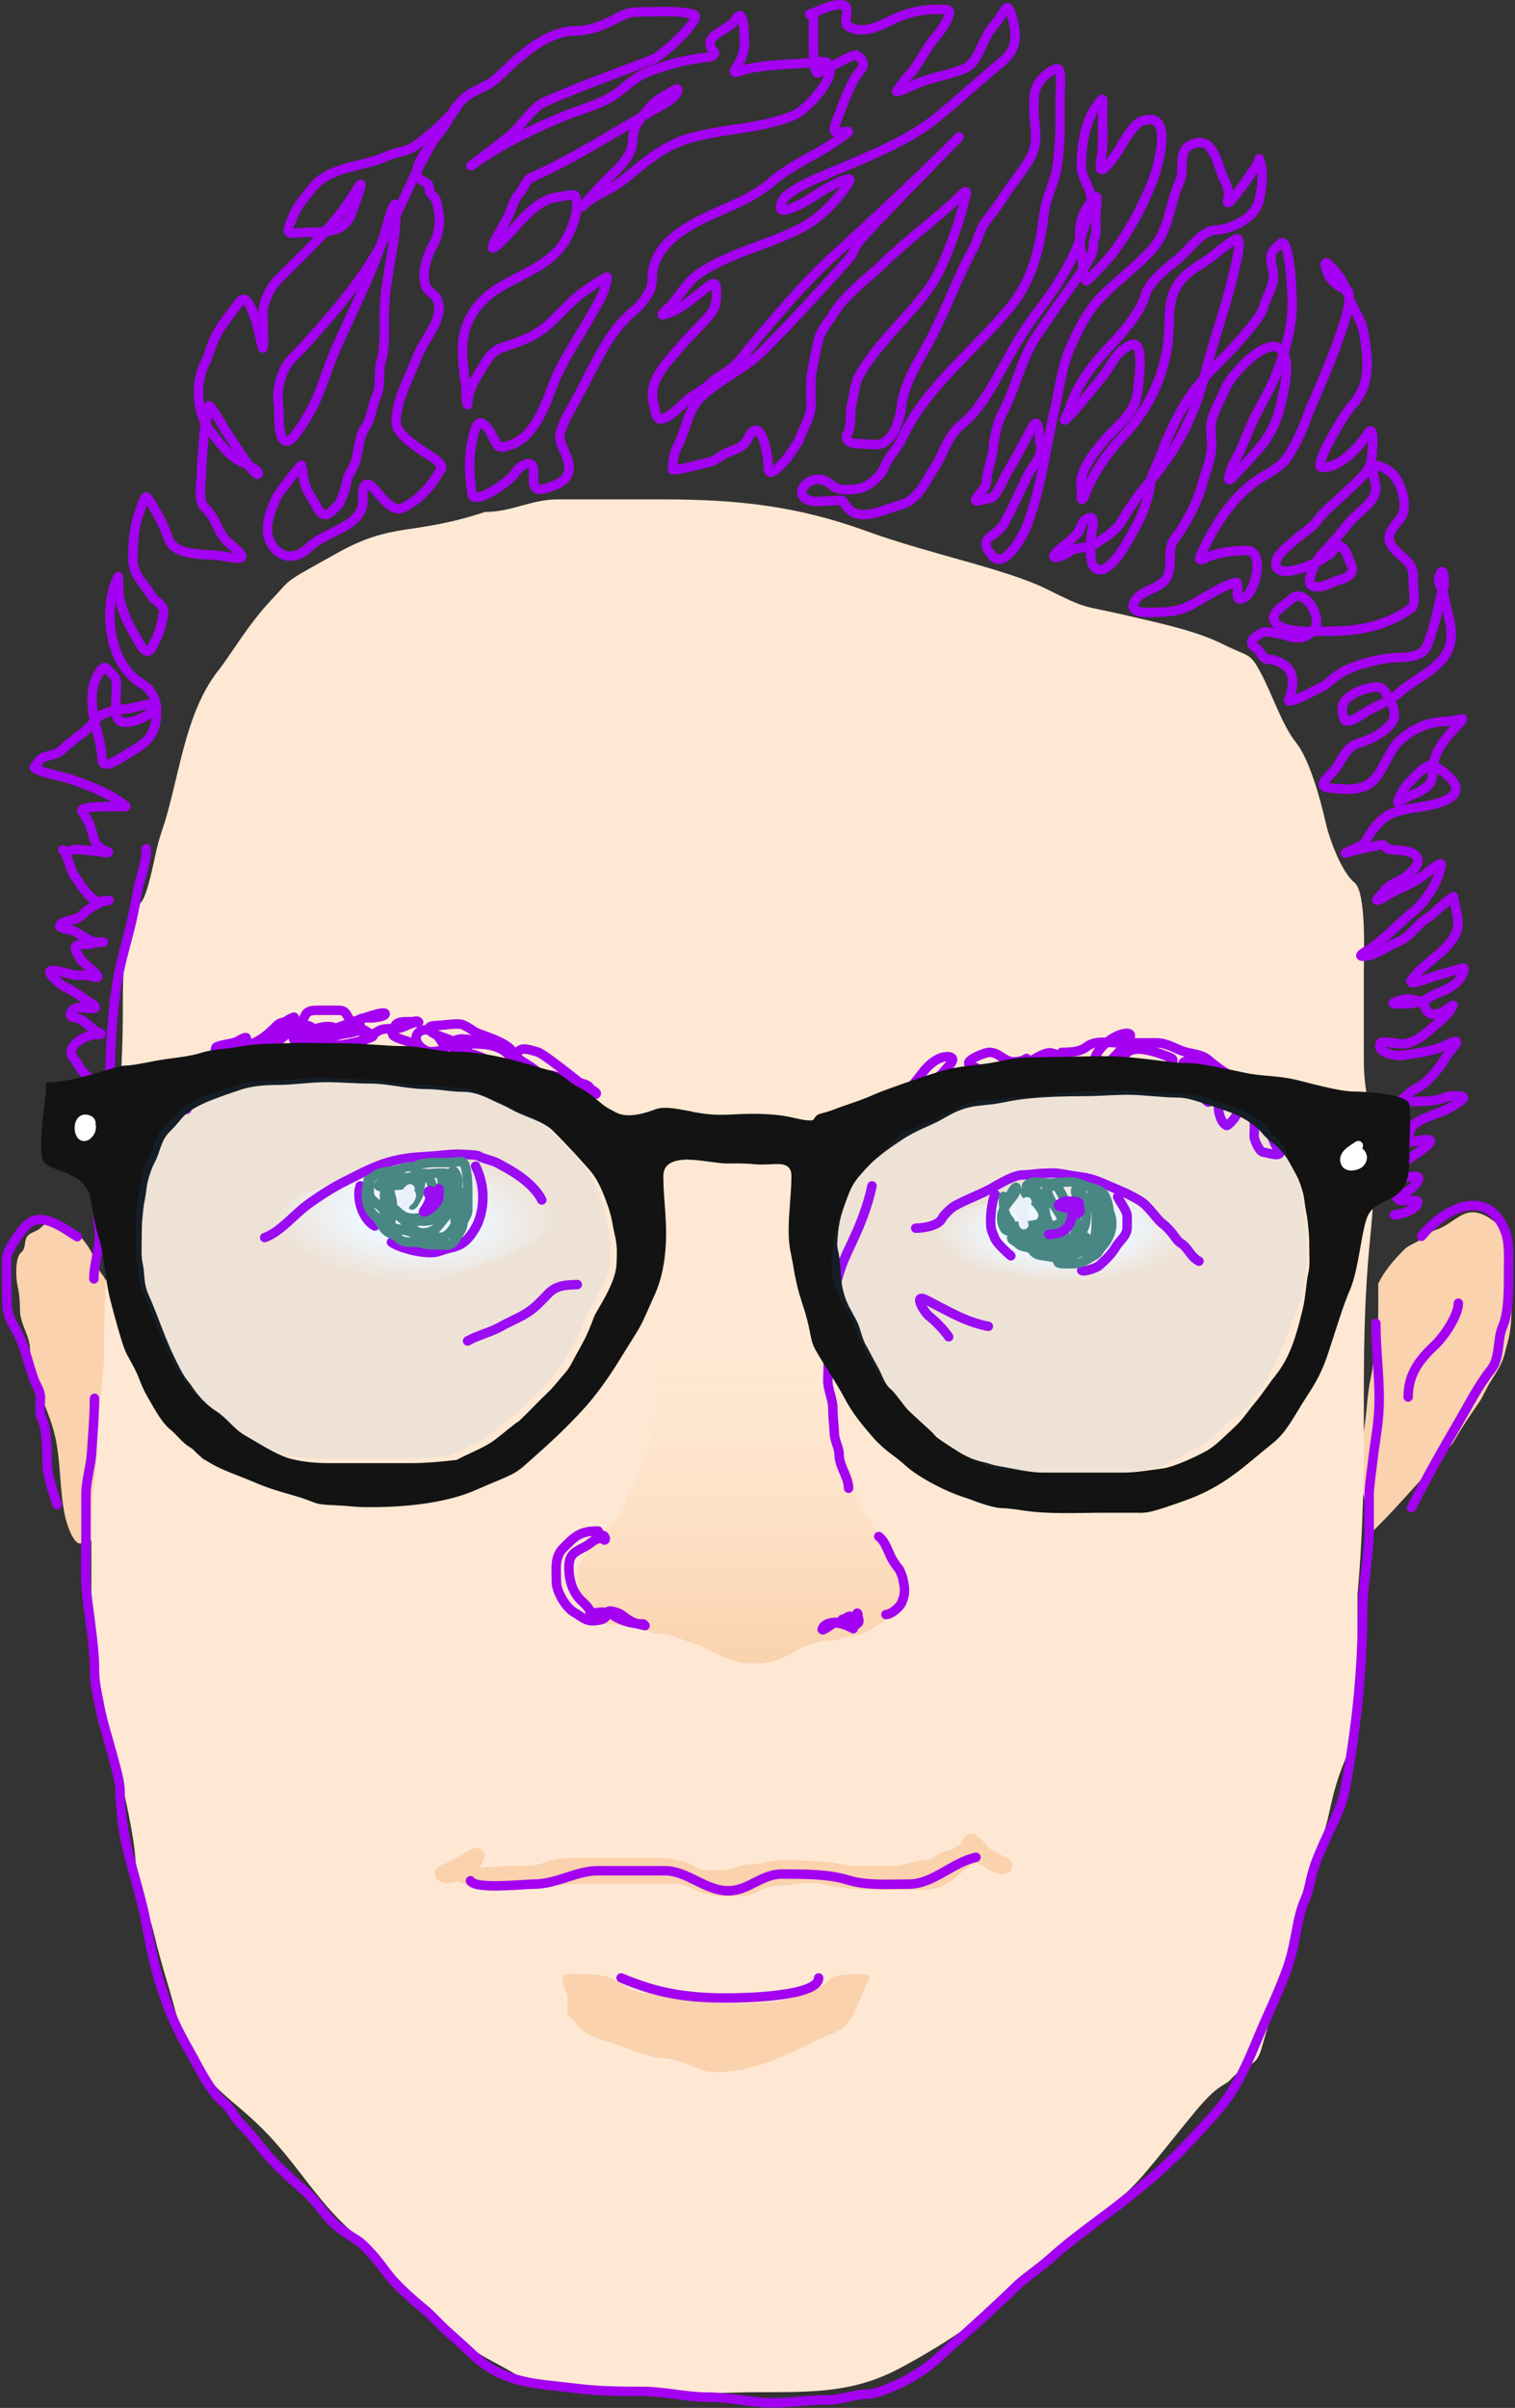 <svg width="481" height="764" viewBox="0 0 481 764" fill="none" xmlns="http://www.w3.org/2000/svg">
<rect x="0" y="0" width="481" height="764" fill="#333333" stroke="none"/>
<path d="M445.916 396.382C442.497 399.802 439.745 402.925 437.579 407.258C437.579 412.905 437.724 419.311 437.196 424.86C437.031 426.597 436.399 428.32 436.209 430.096C435.96 432.422 435.748 434.847 435.222 437.125C434.156 441.746 434.059 446.45 433.41 451.122C432.582 457.083 431.778 462.538 431.778 468.542C431.778 471.782 433.304 474.719 433.571 477.927C433.665 479.059 432.984 482.459 433.772 483.405C433.959 483.629 434.722 487.319 435.404 486.466C436.19 485.484 437.224 484.465 438.143 483.546C442.999 478.69 447.521 473.434 452.2 468.381C453.942 466.5 455.61 464.515 457.235 462.521C458.755 460.654 460.677 458.997 461.867 456.882C464.095 452.921 466.738 449.088 469.321 445.342L469.419 445.201C470.961 442.965 471.957 440.296 473.467 437.991C475.086 435.519 477.074 432.366 477.737 429.451C478.251 427.191 478.995 425.141 479.348 422.846C479.99 418.671 479.992 414.024 479.992 409.795C479.992 402.397 480.796 392.494 474.192 387.4C471.563 385.372 468.124 383.714 464.767 385.225C461.81 386.556 459.135 389.209 456.067 390.139C454.225 390.697 452.335 392.398 450.71 393.482C449.209 394.483 447.171 395.128 445.916 396.382Z" fill="#FAD2AD"/>
<path d="M12.887 389.568C18.685 383.771 25.6 391.577 28.638 396.559C29.822 398.5 30.509 401.865 32.266 404.124C34.5 406.997 35.491 411.415 37.221 414.875C40.411 421.255 42.823 428.563 43.813 435.492C44.701 441.706 43.769 448.384 43.769 455.004C43.769 460.776 42.176 466.245 42.176 472.214C42.176 474.996 42.467 483.203 39.787 484.779C35.691 487.189 30.123 488.457 25.806 489.69C23.243 490.422 21.071 482.959 20.718 481.372C18.866 473.035 19.396 464.274 17.533 455.888C15.51 446.786 9.525 437.488 9.525 428.237C9.525 423.74 6.34 420.098 6.34 415.672C6.34 412.902 6.15 410.527 5.543 407.796C5.081 405.719 4.645 399.029 6.738 397.355C8.514 395.934 7.351 393.201 9.127 391.78C10.289 390.851 11.861 390.595 12.887 389.568Z" fill="#FAD2AD"/>
<path d="M107 175.5C125 165.444 130.504 170.117 154 162.444C162.376 162.444 168.793 158.444 177 158.444H210.444C234.164 158.444 253.198 160.557 274.889 168.444C295.295 175.865 319.5 180.5 332.5 187C345.5 193.5 343.5 192 356.5 195C369.5 198 380 200.25 388.5 204.5C397 208.75 396.737 206.788 400.556 214C403.8 220.128 407.1 230.126 411.444 235.556C415.832 241.04 419.339 254.027 420.889 261C421.998 265.99 425.917 276.734 430 280C433.872 283.098 433 302.735 433 308V336C433 354.721 439 352.5 435 393C431 433.5 435 460.5 431 506V533.5C431 544.781 429.5 552.5 427 558.5C422 570.5 422.44 576.886 419.5 583.5C418.177 586.476 416.5 592.5 414 603C411.5 613.5 412.588 614 408 627C403.412 640 404.071 637.5 400.5 650C398.643 656.5 396 654 390.5 660C388.811 661.843 386.889 661 379.444 670C372 679 369.45 682.5 363.5 689.5C357.55 696.5 352 700.5 347.111 705C342.222 709.5 336.5 715 324 725.5C311.5 736 298.453 744.643 285.5 751.5C271.468 758.929 258.888 759 242.5 759C222.868 759 219.5 760.5 201 759C182.5 757.5 171.444 758.056 164 753.5C156.556 748.944 151.466 747.355 146.556 742.444C141.903 737.792 135.64 731.159 130.111 728C123.128 724.01 120.143 714.915 114 710C101.423 699.938 94.796 686.907 83.444 675.556C72.035 664.146 63.5 661.5 56.889 643C54.73 633.287 51.588 625 49 614C47 605.5 43.471 598.015 43 590C42.534 582.072 39.5 569.5 37.5 560C35 553.5 35 552 31 537.5C29 528.5 29 516.037 29 512V483C29 473.25 31 465.308 31 456C31 446.855 33 438.105 33 429.5C33 391.763 39 358 39 320C39 310.875 38.891 293.331 45 286C46.76 283.889 48.845 273.449 49.5 270.5C50.728 264.972 51.492 263.779 52.889 258.889C57.293 243.475 59.44 225.075 69.5 212.5C72.967 208.166 78.889 198 86 190.5C93.111 183 89 185.556 107 175.5Z" fill="#FFE8D3"/>
<path d="M208.195 446.731C208.983 433.344 210.772 425.679 211.5 417.5C212.228 409.321 212.396 406.263 212.5 404.5C212.677 401.485 212.5 397.021 212.5 394C212.5 388.257 212.187 388.741 210.728 383.633C210.008 381.114 194.029 358.767 195.894 358.235C203.957 355.931 215.407 358.162 223.753 358.162H242.06C249.822 358.162 255.801 356.368 263.551 358.09C266.206 358.68 271.232 358.666 273.826 358.09C275.785 357.655 278.742 353.419 281.134 354.544C283.57 355.691 271.593 377.555 270.642 380.883C267.844 390.675 262.899 399.846 262.899 410.913C262.899 422.142 261.91 434.139 264.274 444.777C265.402 449.853 266.278 456.287 268.399 461.058C270.789 466.437 270.975 472.064 273.319 477.339C277.063 485.763 287.126 495.969 287.647 505.343C287.929 510.43 285 511.5 280.5 514.5C276 517.5 273.581 519.218 268.5 519.5C265.484 519.668 268.999 520.393 263.5 520.5C259.366 520.5 253.5 523 250.5 525C247.5 527 241.276 528.524 235.475 527.557C229.429 526.55 225.369 523.029 219.628 521.262C216.634 520.341 212.614 518.368 209.498 518.368C206.987 518.368 205.298 517.157 203 516.5C197.991 515.069 193.472 515.921 188.5 514.5C184.309 513.303 183.5 502.935 183.5 498.5C183.5 494.065 191.853 485.217 194 483.5C198.911 479.571 197.477 476.279 200.5 472.5C203.305 468.994 202.615 465.892 204.939 461.71C206.58 458.755 208.009 449.902 208.195 446.731Z" fill="url(#paint0_linear)"/>
<path d="M206.489 632.348C201.506 632.348 199.404 630.922 195.383 628.408C192.5 626.5 188.978 626.439 185.753 626.439C184.007 626.439 179.751 625.621 178.887 627.177C177.758 629.209 179.745 631.161 180.091 633.059C180.393 634.725 180.018 636.567 180.118 638.257C180.202 639.69 182.315 641.159 182.963 642.196C185.201 645.777 191.773 647.385 195.41 648.597C200.122 650.168 205.472 652.68 210.538 653.029C214.298 653.288 218.512 654.989 221.918 656.449C225.614 658.033 229.37 657.46 233.299 656.968C242.112 655.867 251.064 651.497 258.904 647.503C261.577 646.142 265.137 645.254 267.522 643.4C270.28 641.254 271.24 638.563 272.665 635.357C273.739 632.94 274.587 630.616 275.756 628.408C277.042 625.98 273.976 626.439 272.446 626.439C269.64 626.439 264.83 626.294 263.227 628.299C261.225 630.801 256.69 631.551 253.789 632.84C250.857 634.143 247.506 635.125 244.132 635.302L243.722 635.324C235.305 635.767 225.596 636.279 217.541 634.208C214 633.297 210.113 632.348 206.489 632.348Z" fill="#FAD2AD"/>
<path d="M312.201 587.993C313.919 589.712 319.246 591.98 319.103 591.978C318.659 591.975 318.461 592.21 318.027 592.108C317.554 591.997 317.107 591.799 316.643 591.657C316.179 591.514 315.737 591.33 315.303 591.112C315.124 591.022 314.941 590.917 314.806 590.765C314.756 590.71 314.725 590.637 314.673 590.585C314.625 590.537 314.551 590.507 314.491 590.477C314.336 590.399 314.177 590.328 314.024 590.247L313.936 590.2C313.624 590.034 313.311 589.867 312.986 589.728C312.857 589.673 312.725 589.632 312.597 589.577C312.456 589.517 312.321 589.449 312.185 589.381L312.153 589.365C312.028 589.302 311.939 589.254 311.835 589.16C311.705 589.042 311.56 588.944 311.431 588.825L311.425 588.82C311.292 588.697 311.167 588.582 311.007 588.495C310.887 588.43 310.763 588.386 310.637 588.33C310.596 588.312 310.548 588.266 310.519 588.23C310.453 588.148 310.316 588.122 310.229 588.079C303.727 590.246 301.136 597.102 293.628 597.102C282.751 597.102 271.891 597.777 261.463 595.323C256.744 594.213 251.417 595.821 246.733 595.821C244.872 595.821 243.291 596.212 241.609 596.96C240.487 597.458 237.546 598.964 236.485 599.023C231.836 599.282 226.577 599.691 222.395 597.6C218.79 595.798 216.417 595.181 212.148 595.181H185.249C175.933 595.181 166.984 597.102 157.852 597.102C155.596 597.102 153.564 596.587 151.305 596.462C149.326 596.352 147.453 594.54 145.541 594.54C144.022 594.54 142.5 595 142 595C141.5 595 139.025 594.453 141.983 593.757C143.237 593.462 152.25 588.033 151.305 588.847C150.305 591.347 149.316 592.578 149 593C149.529 593.935 148.824 595.181 149.384 595.181C153.69 595.181 158.035 594.54 162.193 594.54C165.766 594.54 170.2 594.808 173.365 593.402C176.478 592.018 180.964 591.978 184.467 591.978H208.946C211.648 591.978 217.196 592.687 219.336 594.398C221.943 596.484 226.134 595.821 229.44 595.821C233.093 595.821 235.672 593.9 239.047 593.9C242.362 593.9 245.783 592.619 249.294 592.619C253.631 592.619 257.954 593.029 262.103 593.259C265.595 593.453 268.581 594.54 272.351 594.54H283.879C287.296 594.54 290.828 592.813 294.126 592.619C297.382 592.427 299.335 589.6 302.452 589.417C303.777 589.339 304.972 587.66 306.294 587.495C307.585 587.334 307.688 583.637 308.714 584.435C309.976 585.417 311.084 586.876 312.201 587.993Z" fill="#FAD2AD" stroke="#FAD2AD" stroke-width="5" stroke-linecap="round"/>
<path d="M170.703 377.916C167.97 374.974 170.514 376.789 164.415 371.372C158.316 365.955 157.248 366.74 154.777 366.576L149.184 366.205C147.798 366.113 146.21 366.161 144.824 366.069C140.475 365.781 137.414 364.709 132.9 366.014C127.784 367.494 122.396 367.868 117.692 370.52C113.292 373 108.229 373.845 103.908 376.019C100.309 377.83 95.557 377.962 92.472 381.143C91.358 382.293 83.558 388.209 85.511 389.913C88.841 392.818 93.129 394.541 96.908 396.877C99.843 398.692 102.87 401.027 105.971 402.421C108.785 403.685 112.787 403.308 115.376 404.923C117.622 406.325 120.682 405.096 123.095 406.171C125.454 407.221 128.348 406.886 130.872 407.054C140.361 407.683 149.396 401.592 158.192 399.266C160.5 398.656 162.831 397.326 164.98 396.244C166.78 395.339 168.705 395.121 170.284 393.655C171.59 392.442 177.307 388.08 177.477 386.616C177.997 382.159 172.753 380.121 170.703 377.916Z" fill="url(#paint1_radial)"/>
<path d="M84.045 392.661C89.08 390.848 93.424 385.248 97.962 381.99C102.5 378.731 106.24 376.476 109.903 374.644C118.033 370.579 123 367.704 133.501 367.062C144.002 366.421 142.5 366 148.054 366.317C153.607 366.634 150.5 366.589 154.239 367.703C157.978 368.818 158 369.082 159.851 370.078C161.701 371.075 169.172 375.03 172.022 380.731" stroke="#A400F1" stroke-width="3" stroke-linecap="round"/>
<path d="M151 370C155.012 378.19 153 386 151 389.5C149 393 147 395 143.801 395.759C140.602 396.518 140.444 396.746 138.99 397.162C135.429 398.179 127 396.162 124.27 394.122" stroke="#A400F1" stroke-width="3" stroke-linecap="round"/>
<path d="M114.359 376.258C113 380 115.129 387.064 119 389" stroke="#A400F1" stroke-width="3" stroke-linecap="round"/>
<path d="M203.301 378.749C205.177 383.023 207.224 387.483 209.045 391.645C209.531 392.757 210.544 399.01 208.769 396.643" stroke="#A400F1" stroke-width="3" stroke-linecap="round"/>
<path d="M276.864 376.264C275.5 382.783 272.812 389.449 269.906 395.428C266.883 401.645 265.297 406.619 264.438 413.487C263.586 420.301 262.947 426.759 262.947 433.673C262.947 435.702 262.624 438.156 263.058 440.162C263.595 442.648 264.438 444.648 264.438 447.231C264.438 450.084 264.822 452.362 264.935 455.184C265.012 457.098 266.426 459.444 266.426 461.508C266.426 465.308 269.409 468.599 269.409 472.194" stroke="#A400F1" stroke-width="3" stroke-linecap="round"/>
<path d="M279 487.5C281.482 489.439 282 493 283.88 495.759C285.761 498.519 285.365 497.466 286 499C286.635 500.534 286.511 500.374 286.78 501.586C287.37 504.241 287.384 506.004 286.255 508.545C285.625 509.963 282.922 512.273 281.285 512.273" stroke="#A400F1" stroke-width="3" stroke-linecap="round"/>
<path d="M270.912 516.77C269.795 516.116 265.655 514.115 264.063 515.389C263.858 515.553 260.559 518.037 261.081 516.77C262.266 513.892 267.413 514.929 269.917 514.781C270.502 514.747 272.906 512.523 272.292 511.91C271.587 511.205 273.218 514.187 272.513 514.892C271.008 516.397 270.415 515.712 270.415 513.787C270.415 511.557 268.418 513.787 267.432 513.787" stroke="#A400F1" stroke-width="3" stroke-linecap="round"/>
<path d="M204.81 515.781C201.229 515.099 200.027 514.408 197.603 512.523C196.696 511.818 195.742 511.593 194.648 511.28C194.345 511.194 192.362 510.793 193.626 511.805C196.527 514.125 200.466 515.284 204.313 515.284" stroke="#A400F1" stroke-width="3" stroke-linecap="round"/>
<path d="M46.481 269.285C46.384 274.406 44.38 278.564 43.53 283.49C42.805 287.698 42.002 291.706 40.922 295.842C39.571 301.022 38.065 306.258 37.217 311.556C35.18 324.285 34.894 336.959 34.747 349.915C34.691 354.776 33.511 359.49 33.511 364.395C33.511 367.705 33.479 370.889 32.757 374.139C32.37 375.88 31.091 377.403 31.041 379.217C30.951 382.457 30.817 385.864 31.35 389.064C32.325 394.917 29.806 400.02 29.806 405.773" stroke="#A400F1" stroke-width="3" stroke-linecap="round"/>
<path d="M29.999 443.655C29.999 449.401 29.408 455.501 29.098 460.771C28.828 465.351 27.296 469.649 27.296 474.284V488.697C27.296 493.09 27 498 27.346 503.511C27.693 509.021 29.999 521.303 29.999 529.685C29.999 533.98 30.802 536.891 31.651 541.446C32.5 546 34.209 551.316 35.105 554.658C36 558 38.106 564.883 38.106 567.97C38.106 573.062 38.916 579.069 39.708 583.284C40.5 587.5 41.621 591.392 42.811 595.696C44 600 45.491 605.31 46.164 609.008C46.932 613.233 48 618.5 48.916 622.471C49.833 626.441 52 633.5 54.321 639.136C56.643 644.772 59.5 649.5 61.328 652.849C63.156 656.198 67.006 663.877 70.987 667.062C73.07 668.728 74.42 671.847 76.392 673.818C78.63 676.056 80.709 678.533 82.648 681.025C86.073 685.429 91.227 690.337 95.5 694C101.889 699.476 103 703.5 108.5 707.5C114 711.5 113.229 710.007 117 714C120.452 717.655 120.759 718.5 123.5 722C126.241 725.5 132 730.5 134.5 732.5C137 734.5 139 737 142.413 740.04C145.826 743.079 147.627 744.689 150.22 747.146C160.119 756.524 170.438 756.236 183.001 757.806C189.949 758.675 196.969 758.757 204.02 758.757C210.881 758.757 217.693 760.559 224.589 760.559C231.614 760.559 238.24 762.36 245.308 762.36C251.242 762.36 256.737 761.46 262.674 761.46C267.173 761.46 270.787 759.658 275.286 759.658C278.872 759.658 288 755.5 293 752C298 748.5 300.831 745.183 303.5 743C306.018 740.94 318.5 729.5 322 726C325.5 722.5 328.963 720.681 334.688 715.529C340.252 710.522 349.34 704.077 355.335 699.414C368.429 689.23 373.811 683.937 384.764 671.767C390.932 664.914 394 659.5 398.75 648.091C403.499 636.682 404.5 635.5 408.13 626.053C411.76 616.607 411.307 609.481 414.333 602.672C416.317 598.208 415.487 596.087 418.994 587.794C422.5 579.5 425.91 574.111 427.201 567.011C430.521 548.747 432.574 530.642 432.574 511.747C432.574 502.843 434.699 493.885 434.699 485.236V474.609C434.699 471.823 435 470.5 435.825 463.5C436.649 456.5 437.887 451.163 437.887 443.789C437.887 435.841 436.825 428.211 436.825 419.876" stroke="#A400F1" stroke-width="3" stroke-linecap="round"/>
<path d="M447.076 443.257C447.076 436.142 450.532 431.469 455.578 426.784C458.393 424.17 463.017 417.379 463.017 413.5" stroke="#A400F1" stroke-width="3" stroke-linecap="round"/>
<path d="M451.327 392.244C458.568 383.248 471.994 376.662 477.66 390.119C479.335 394.097 478.959 398.497 478.959 402.872C478.959 407.969 479.115 416.336 477.069 420.939C475.3 424.919 476.369 430.818 473.409 434.519C469.538 439.358 466.404 445.513 463.253 450.933C457.883 460.169 452.673 469.258 448.138 478.329" stroke="#A400F1" stroke-width="3" stroke-linecap="round"/>
<path d="M309.857 589.3C302.306 590.958 296.216 597.802 288.602 597.802C282.123 597.802 275.224 598.346 269.236 596.503C262.806 594.525 254.974 594.614 248.217 594.614C241.647 594.614 237.647 599.928 231.212 599.928C223.961 599.928 218.242 593.551 211.02 593.551C203.935 593.551 196.849 593.551 189.764 593.551C183.033 593.551 176.66 597.802 169.572 597.802C166.124 597.802 150.805 599.592 149.379 596.739" stroke="#A400F1" stroke-width="3" stroke-linecap="round"/>
<path d="M197.204 627.56C208.56 632.386 217.926 633.936 230.681 633.936C235.604 633.936 259.907 633.576 259.907 627.56" stroke="#A400F1" stroke-width="3" stroke-linecap="round"/>
<path d="M24.529 392.37C20.424 389.967 13.798 384.375 8.823 388.355C6.955 389.85 2.337 396.594 2.211 398.746C1.942 403.316 2.211 407.984 2.211 412.562C2.211 418.661 4.175 419.64 6.462 424.784C8.4 429.145 9.063 432.941 10.713 437.478C11.443 439.486 12.838 441.311 12.838 443.383C12.838 445.509 12.315 448.391 13.37 450.291C14.812 452.887 14.964 461.139 14.964 464.107C14.964 468.128 16.823 473.404 18.152 477.391" stroke="#A400F1" stroke-width="3" stroke-linecap="round"/>
<path d="M187.486 350.557C184.475 348.277 181.742 346.203 177.809 346.203C175.647 346.203 172.274 346.841 170.337 345.961C169.06 345.381 166.277 343.784 164.988 343.784C162.962 343.784 159.77 341.399 163.456 340.908C166.373 340.519 169.536 340.881 172.487 340.881C175.891 340.881 178.486 342.305 181.787 343.192C183.301 343.599 186.402 343.577 187.378 345.235C187.828 346 189.833 346.543 189.206 347.171C188.713 347.664 173.427 334.53 170.552 333.731C167.045 332.757 163.575 331.44 164.289 336.795C164.782 340.494 168.311 339.219 170.794 341.15C171.543 341.732 172.431 342.354 173.24 342.816C174.351 343.451 174.245 344.351 173.24 343.058C171.608 340.96 170.523 339.757 168.133 338.22C163.391 335.172 158.275 331.795 152.758 330.613C151 330.237 145.799 328.805 144.318 330.344C140.935 333.862 149.507 334.245 150.823 334.699C152.913 335.419 156.509 336.874 157.972 338.704C159.652 340.803 160.096 342.87 156.521 341.848C155.119 341.448 154.055 339.802 152.892 338.946C151.38 337.831 149.721 336.964 148.081 336.07C146.948 335.452 146.06 334.29 145.151 333.382C142.981 331.212 147.357 331.204 148.565 331.204C152.991 331.204 157.926 331.158 161.252 334.484C161.646 334.878 163.37 337.234 163.294 335.183C163.153 331.358 154.305 328.901 151.683 327.818C150.051 327.144 147.711 325.007 145.877 324.915C143.415 324.792 140.882 325.33 138.405 325.399C134.926 325.495 136.028 327.308 138.512 328.302C141.581 329.529 144.899 330.531 147.812 332.065C148.876 332.624 149.574 338.838 147.06 338.838C145.855 338.838 144.338 337.252 143.216 336.795C141.441 336.072 139.661 335.502 137.948 334.618C136.007 333.616 133.664 332.929 132.572 330.963C131.104 328.32 133.321 326.195 136.389 326.877C138.118 327.261 140.245 330.143 140.797 331.688C141.479 333.597 140.798 333.22 138.835 333.516C137.23 333.758 135.403 333.896 134.158 332.763C131.886 330.698 127.951 330.274 125.341 328.893C123.891 328.125 124.792 326.581 125.449 325.399C126.428 323.637 129.918 324.415 131.631 324.055C132.191 323.937 132.562 323.844 132.921 324.323C132.992 324.417 131.519 324.457 131.255 324.538C129.287 325.149 127.586 326.366 125.449 326.366C123.948 326.366 121.471 326.285 120.181 327.092C118.221 328.317 118.099 328.552 116.525 327.334C115.469 326.516 111.61 325.44 113.73 323.705C114.916 322.735 116.383 322.98 117.815 322.98C118.48 322.98 122.184 322.582 122.304 321.743C122.532 320.149 111.247 324.551 110.343 324.888C109.031 325.376 107.723 325.798 106.446 326.366C105.344 326.856 110.563 326.872 110.746 326.877C111.963 326.911 122.266 327.732 117.09 329.457C113.625 330.612 107.633 332.188 103.838 331.581C102.602 331.383 97.854 331.832 97.119 331.097C95.161 329.139 102.32 327.546 102.978 327.441C103.019 327.435 107.147 326.535 105.989 325.99C105.105 325.574 102.728 325.684 101.742 325.99C100.339 326.425 93.23 327.656 93.141 329.269C93.013 331.568 99.133 329.278 99.403 328.06C100.096 324.943 96.436 324.956 94.35 325.882C93.134 326.423 91.908 327.115 90.963 328.06C89.954 329.07 88.163 329.601 87.335 330.532C85.639 332.44 89.744 329.248 90.211 328.839C91.459 327.747 92.851 326.065 94.35 325.399C97.616 323.947 95.485 320.638 100.237 320.56C102.672 320.52 105.112 320.56 107.548 320.56C110.543 320.56 109.841 322.998 112.01 324.323C112.911 324.874 114.839 324.552 114.321 325.99C113.796 327.45 111.185 327.721 109.859 327.925C105.344 328.62 100.695 330.793 96.527 332.763C93.035 334.414 88.202 335.531 85.883 331.473C84.191 328.512 89.371 326.093 90.775 324.162C91.502 323.163 95.555 321.761 91.985 323.651C90.86 324.247 88.942 324.329 88.034 325.237C85.513 327.758 83.262 329.899 79.835 331.204C78.342 331.773 75.684 331.985 75.266 333.865C74.562 337.035 77.209 338.373 79.594 337.118C80.925 336.417 81.175 335.266 82.12 334.215C82.677 333.596 84.663 331.722 83.948 331.903C80.862 332.688 75.927 332.431 74.272 335.559C73.538 336.945 72.935 337.11 71.96 338.085C71.417 338.628 69.903 340.294 68.95 340.182C67.973 340.067 68.466 335.812 68.466 335.075C68.466 334.451 68.117 332.459 68.761 332.172C70.827 331.254 73.171 331.345 75.212 330.452C75.693 330.242 78.972 328.164 78.061 329.834C77.13 331.54 75.197 332.272 74.272 333.892C72.955 336.197 70.2 336.873 68.923 339.214C67.452 341.911 64.418 342.796 62.66 344.993C61.663 346.24 61.208 345.452 61.208 344.268C61.208 342.259 61.675 341.167 63.036 339.806C63.283 339.559 64.872 337.429 65.455 338.085C65.852 338.531 63.748 341.968 63.52 342.709C62.938 344.601 61.692 345.703 61.692 347.654C61.692 349.612 59.273 350.535 59.273 352.009" stroke="#A400F1" stroke-width="3" stroke-linecap="round"/>
<path d="M274.503 362.551C275.32 358.831 276.819 355.878 280.201 354.088C282.012 353.129 282.934 347.079 283.888 349.395C284.093 349.893 284.76 358.242 285.731 356.057C286.702 353.874 284.269 348.319 286.569 346.882C291.74 343.65 292.431 339.079 297.546 336.156C300.205 334.637 304.503 334.897 301.317 338.083C300.286 339.114 299.442 340.415 298.3 341.393C295.994 343.37 292.407 344.34 290.508 346.714C289.453 348.032 282.326 350.141 285.983 351.406C290.561 352.991 291.424 350.013 295.2 348.934C295.631 348.811 296.962 347.481 297.085 347.049C297.654 345.058 297.279 345.582 299.39 344.829C301.277 344.154 301.165 346.455 300.856 347.845C300.592 349.034 298.686 349.68 297.881 350.485C295.217 353.148 302.211 351.127 303.16 350.652C304.825 349.82 308.888 349.17 309.947 347.845C310.649 346.968 312.329 347.703 313.299 347.426C313.806 347.281 315.069 345.206 314.388 345.206C311.61 345.206 309.195 347.005 306.344 346.127C302.712 345.01 303.819 342.868 306.344 340.848C306.845 340.448 313.302 339.646 308.858 338.377C304.376 337.096 312.582 333.894 314.095 333.894C317.288 333.894 318.753 336.91 322.013 336.91C322.963 336.91 324.868 336.571 325.616 335.989C326.957 334.946 323.183 338.36 322.013 339.592C320.909 340.754 313.285 342.55 317.153 343.656C318.738 344.108 320.413 342.943 322.013 342.943C328.62 342.943 334.725 342.702 341.453 343.991C345.368 344.74 340.433 342.089 339.065 341.142C337.74 340.225 336.429 339.843 334.834 339.927C331.769 340.088 329.716 342.243 327.879 344.284C325.97 346.405 321.287 345.272 322.055 341.812C322.662 339.08 331.386 333.493 333.661 334.061C334.468 334.263 339.726 335.533 339.191 336.91C338.909 337.634 337.794 340.318 338.018 340.094C339.884 338.228 343.348 339.302 345.81 339.173C346.833 339.119 347.351 336.652 347.612 335.737C348.566 332.397 353.986 327.861 357.835 327.861C361.224 327.861 355.49 333.352 354.776 334.271C354.418 334.732 351.018 337.581 353.017 337.581C354.471 337.581 356.535 335.856 357.29 334.648C359.768 330.683 368.823 334.452 371.618 335.57C374.518 336.729 368.348 339.927 366.884 339.927C363.509 339.927 360.473 342.943 357.08 342.943C353.948 342.943 350.905 343.697 347.654 343.697C344.416 343.697 344.096 338.851 346.313 337.078C348.158 335.602 354.798 337.664 357.457 337.664C360.112 337.664 362.737 339.737 365.334 340.681C367.051 341.305 368.304 342.845 370.11 343.32C372.81 344.031 380.502 343.113 382.176 345.96C383.247 347.781 385.187 351.735 382.176 348.39C380.613 346.653 379.511 343.348 377.484 342.189C376.591 341.679 374.469 337.771 375.976 336.91C377.81 335.862 382.292 338.454 383.852 339.927C386.14 342.088 385.741 344.597 387.623 346.714C389.214 348.504 390.803 350.319 392.524 351.658C394.201 352.962 389.915 357.323 389.424 357.104C387.79 356.378 386.869 353.283 386.869 351.658C386.869 349.052 389.496 347.911 391.561 349.563C392.956 350.679 395.076 351.24 396.672 352.747C398.866 354.819 398.18 357.844 398.18 360.665C398.18 361.652 399.806 365.318 400.946 365.525C402.95 365.89 408.334 367.701 405.554 364.226C404.296 362.654 403.564 359.324 402.538 357.272C401.285 354.766 398.976 353.459 397.091 351.574C394.321 348.804 393.143 342.765 389.885 340.848C387.977 339.726 385.259 337.741 383.684 336.324C381.551 334.403 378.117 334.431 375.557 333.517C372.448 332.406 370.418 330.877 366.884 330.877C362.988 330.877 359.091 330.877 355.195 330.877C352.022 330.877 347.747 329.99 345.098 332.05C342.891 333.767 340.102 333.894 337.096 333.894" stroke="#A400F1" stroke-width="3" stroke-linecap="round"/>
<path d="M183.28 407.583C179.488 407.676 176.688 407.846 174.152 410.381C172.795 411.738 171.583 413.09 170.177 414.356C166.479 417.684 163.156 418.536 159.135 420.834C155.844 422.715 151.722 423.608 148.461 425.471" stroke="#A400F1" stroke-width="3" stroke-linecap="round"/>
<path d="M189.906 485.761C184.162 485.761 182.63 487.368 178.79 491.208C175.93 494.068 176.655 498.053 176.655 501.993C176.655 504.92 179.586 510.035 182.323 511.599C184.043 512.582 185.924 514.249 187.918 514.249C189.106 514.249 192.556 514.078 192.556 512.262C192.556 510.46 187.685 512.605 187.292 511.231C186.902 509.863 185.489 508.802 184.458 507.771C181.758 505.071 180.63 501.323 180.63 497.355C180.63 492.728 182.797 492.399 186.299 490.399C187.608 489.65 189.96 487.129 191.746 488.558C192.592 489.235 192.418 485.632 189.243 487.748" stroke="#A400F1" stroke-width="3" stroke-linecap="round"/>
<path d="M28.642 352.338C27.039 351.172 23.234 349.544 23.372 347.068C23.491 344.934 26.879 344.943 27.889 343.68C29.457 341.72 28.378 342.204 26.801 340.627C25.501 339.327 24.645 337.208 23.372 335.776C20.275 332.292 26.862 328.248 30.524 328.248C33.929 328.248 30.846 327.602 29.771 326.742C28.242 325.519 26.164 323.218 24.125 322.978C21.728 322.696 21.924 321.426 23.539 320.134C24.788 319.135 28.215 320.271 29.771 319.925C31.695 319.497 27.498 317.547 26.76 316.956C24.712 315.318 22.32 313.962 19.942 312.773C19.244 312.424 13.873 307.922 16.597 307.922C18.664 307.922 21.022 308.812 23.037 309.26C25.13 309.725 27.274 309.154 29.353 309.804C34.584 311.439 26.312 305.762 25.463 304.158C23.912 301.227 22.305 299.641 27.094 299.641C29.004 299.641 30.784 298.888 32.657 298.888C33.633 298.888 30.646 299.138 29.729 298.804C27.809 298.106 25.533 296.651 23.79 295.542C23.133 295.124 18.534 294.53 18.939 293.618C19.551 292.24 23.557 291.957 24.878 291.193C26.278 290.382 27.097 288.995 28.642 288.181C30.572 287.166 32.016 285.805 34.413 285.672C35.465 285.614 32.304 286.277 31.276 286.048C28.168 285.358 24.948 279.699 23.414 277.475C22.358 275.944 21.174 270.419 20.026 269.654C19.769 269.482 20.469 270.198 20.779 270.198C21.889 270.198 22.97 269.561 24.125 269.528C27.364 269.436 36.836 271.317 33.828 270.114C29.197 268.262 30.099 265.386 28.307 261.289C27.637 259.757 26.852 258.818 26.049 257.442C24.937 255.535 36.89 255.978 38.596 255.978C40.653 255.978 40.159 255.892 38.679 254.807C33.803 251.231 27.178 248.838 21.532 246.944C19.882 246.391 9.777 244.471 10.992 243.18C11.903 242.213 12.385 240.843 13.753 240.336C16.744 239.228 17.977 239.625 20.11 237.492C23.288 234.314 27.528 232.451 30.105 228.584C32.115 225.569 38.313 225.184 41.398 224.736C42.254 224.612 50.693 222.079 49.553 224.36C48.22 227.027 38.075 231.994 37.048 227.204C36.297 223.697 37.205 219.81 36.881 216.246C36.691 214.163 34.993 213.777 34.079 212.315C32.877 210.393 30.94 214.326 30.482 215.326C28.245 220.207 29.399 226.607 30.733 231.553C31.518 234.465 32.254 237.894 32.406 240.922C32.608 244.978 39.333 239.744 41.314 238.663C47.746 235.155 49.72 232.205 49.72 225.113C49.72 222.169 47.915 218.505 45.203 216.999C34.659 211.141 32.37 193.231 37.508 182.955C37.718 182.536 37.676 187.99 37.843 189.145C38.587 194.293 41.921 200.189 44.618 204.619C47.014 208.555 47.971 206.027 49.344 203.281C50.831 200.308 51.474 197.488 51.937 194.247C52.264 191.959 49.131 190.82 48.047 188.978C45.558 184.746 42.192 182.487 42.192 177.267C42.192 172.789 42.529 166.797 44.283 162.629C44.423 162.297 45.906 156.51 46.835 157.903C49.523 161.936 51.97 166.41 53.484 170.952C55.238 176.212 64.003 175.767 68.541 176.18C73.719 176.651 81.208 179.282 73.225 172.75C70.697 170.682 69.826 168.908 68.541 166.017C67.8 164.35 66.139 161.973 64.777 160.747C62.684 158.864 64.024 151.768 64.024 149.246C64.024 145.395 64.606 141.714 64.777 137.954C64.916 134.892 66.07 131.992 66.282 128.92C66.379 127.51 70.95 135.673 71.928 137.034C72.975 138.49 81.517 152.602 82.049 150.208C82.296 149.099 77.352 146.914 76.069 146.235C71.912 144.034 69.399 139.964 66.659 136.616C62.521 131.558 61.893 121.3 64.944 115.537C65.968 113.603 66.518 111.37 67.37 109.18C69.482 103.747 72.636 100.494 76.069 95.796C79.373 91.275 82.664 107.239 83.011 109.012C83.903 113.568 83.597 105.77 83.597 104.663C83.597 101.941 83.135 98.688 84.015 96.047C85.031 93.001 86.322 90.646 88.574 88.394C97.647 79.32 106.722 71.211 113.375 59.996C116.671 54.44 112.239 65.868 111.618 67.608C109.212 74.344 102.934 73.503 96.227 73.756C93.317 73.866 90.571 74.895 91.878 71.497C93.003 68.571 94.013 66.044 96.018 63.593C99.606 59.208 100.358 57.068 106.432 54.559C111.545 52.447 117.453 51.984 122.408 49.708C125.402 48.332 129.241 48.128 131.86 46.236C136.009 43.24 140.96 39.138 144.156 35.028C147.989 30.1 140.004 40.964 139.305 42.012C130.428 55.328 125.837 70.855 116.971 84.462C111.203 93.317 104.058 101.4 97.022 109.263C95.127 111.381 91.904 114.116 90.539 116.708C88.619 120.357 87.803 125.1 88.49 129.087C88.747 130.579 87.874 140.994 91.501 139.878C93.493 139.265 96.813 133.406 97.817 131.764C101.553 125.65 103.296 118.478 106.098 111.94C112.097 97.942 119.387 85.052 123.161 70.494C123.715 68.357 125.754 61.649 125.754 66.813C125.754 77.96 121.99 88.891 121.99 99.979C121.99 104.463 122.342 109.989 121.07 114.282C119.92 118.165 121.168 122.281 119.397 126.076C117.896 129.293 118.112 132.375 116.01 135.528C113.725 138.955 114.042 142.895 112.789 146.653C112 149.021 110.096 151.038 109.945 153.596C109.889 154.547 107.968 159.813 107.269 160.413C104.711 162.605 103.027 165.467 100.577 160.789C99.017 157.812 96.653 154.998 96.395 151.504C96.302 150.252 95.905 148.8 95.642 147.573C95.587 147.318 88.477 156.369 87.863 157.694C85.961 161.797 83.658 167.377 85.688 171.663C88.484 177.565 93.992 177.83 98.319 173.503C103.248 168.574 114.316 167.419 115.173 159.702C115.342 158.179 114.698 154.769 116.135 153.763C118.377 152.193 123.169 163.504 128.013 161.082C133.644 158.266 136.987 154.118 140.058 148.744C141.119 146.888 135.565 144.113 133.868 142.889C131.532 141.204 125.754 137.501 125.754 134.023C125.754 126.697 130.082 119.758 132.53 113.027C134.347 108.028 141.604 100.645 138.719 94.876C137.734 92.906 135.59 92.721 134.955 90.025C134.015 86.028 135.501 81.398 137.423 77.938C140.093 73.132 139.888 68.498 138.51 63.676C138.016 61.947 136.294 62.087 136.294 59.871C136.294 57.562 134.607 58.142 133.115 56.65C129.312 52.847 140.769 41.521 142.316 38.039C143.377 35.653 144.999 33.474 146.833 31.64C149.967 28.506 154.755 27.71 157.874 24.698C164.195 18.595 173.138 9.809 182.592 9.809C187.606 9.809 192.207 7.742 196.519 5.459C198.88 4.209 200.419 3.786 203.294 3.786C208.094 3.786 215.419 3.218 220.19 4.581C223.529 5.535 210.213 17.73 207.309 18.842C195.778 23.259 184.195 27.368 172.889 32.393C168.783 34.218 165.629 39.861 162.224 42.765C158.4 46.026 146.229 54.932 150.346 52.05C159.247 45.819 168.463 41.248 178.535 37.077C183.51 35.017 189.153 33.567 193.842 30.887C197.885 28.577 200.869 24.764 205.469 22.941C211.483 20.558 218.491 18.719 224.958 18.131C225.901 18.046 227.696 17.368 226.464 15.998C222.349 11.427 231.543 9.64 233.406 6.379C236.255 1.393 236.271 10.993 236.376 12.778C236.555 15.825 235.525 18.876 233.783 21.394C231.71 24.388 235.311 22.256 237.254 21.854C244.35 20.385 251.795 20.389 259.002 19.762C260.278 19.652 261.995 19.138 262.933 20.181C266.312 23.935 256.01 34.909 252.268 36.492C241.938 40.862 230.355 40.723 219.563 43.685C210.798 46.091 205.106 51.206 198.191 56.901C194.179 60.206 188.719 61.69 185.059 65.349C183.573 66.835 189.807 60.07 190.078 59.745C192.989 56.256 198.477 52.194 200.241 47.784C200.951 46.008 200.834 44.337 201.077 42.514C201.539 39.049 204.275 36.649 206.305 34.066C208.193 31.663 211.428 30.191 214 28.629C214.329 28.43 215.519 27.792 215.171 28.796C214.313 31.277 211.22 32.767 209.149 33.941C195.544 41.65 182.607 50.156 168.372 56.483C167.063 57.065 165.976 60.266 164.9 61.418C162.79 63.679 162.42 66.826 160.969 69.448C159.397 72.29 154.512 80.331 157.121 78.398C163.128 73.949 168.731 63.469 177.029 62.547C177.753 62.467 182.247 61.44 182.55 62.045C184.811 66.567 180.387 75.961 177.322 79.318C172.343 84.771 165.248 87.304 159.045 90.945C151.656 95.282 146.833 102.063 146.833 110.727C146.833 114.785 147.241 118.419 147.92 122.396C148.198 124.022 147.76 126.741 148.38 128.293C148.621 128.893 148.513 127.005 148.631 126.369C149.358 122.464 151.732 118.909 153.776 115.579C155.253 113.17 156.566 111.267 159.213 110.351C163.192 108.973 167.376 107.737 170.923 105.416C176.209 101.956 179.885 96.507 185.059 92.785C187.18 91.26 189.376 89.702 191.667 88.436C191.761 88.384 192.772 87.659 192.754 88.017C192.601 91.236 190.793 94.473 189.283 97.26C184.795 105.545 178.576 113.977 175.273 122.898C172.849 129.442 169.255 138.916 161.973 141.216C158.174 142.416 158.22 142.075 156.452 138.539C155.59 136.814 152.692 131.7 151.057 135.695C149.976 138.337 149.091 144.169 149.091 147.197C149.091 150.46 149.471 153.435 149.844 156.607C150.34 160.821 162.069 152.571 163.395 150.25C164.898 147.619 169.417 145.141 169.417 149.497C169.417 153.073 168.758 156.346 173.349 154.934C178.6 153.318 182.29 151.397 179.957 144.98C179.377 143.387 177.544 140.064 177.74 138.498C178.179 134.989 180.568 131.039 182.257 128C185.034 123.001 187.511 117.887 190.245 112.86C193.145 107.528 196.382 102.759 201.035 98.808C202.717 97.38 203.613 96.454 204.799 94.709C206.26 92.562 207.058 91.214 207.058 88.477C207.058 75.671 221.97 69.825 231.817 65.517C236.119 63.635 241.189 61.012 244.74 57.905C250.907 52.509 258.199 49.709 264.857 45.191C265.222 44.943 269.598 41.789 269.374 41.761C267.027 41.468 263.478 43.563 265.443 38.792C267.353 34.152 269.775 26.175 273.138 22.439C274.881 20.502 273.949 18.459 271.8 17.504C270.619 16.98 259.85 23.717 259.378 23.15C258.17 21.7 258.249 15.597 258.249 13.531C258.249 10.436 258.249 7.341 258.249 4.246C258.249 3.844 256.696 4.666 257.078 4.539C260.683 3.337 263.272 1.317 267.283 1.528C270.658 1.705 267.321 7.226 269.207 8.303C274.16 11.133 279.108 8.256 283.719 6.086C289.179 3.517 294.265 2.754 300.406 3.033C303.769 3.186 297.832 10.883 297.395 11.356C293.869 15.176 291.967 20.295 288.361 24.112C286.914 25.644 285.981 27.276 284.765 28.796C283.733 30.086 291.207 26.47 291.875 26.203C296.646 24.295 302.018 23.73 306.596 21.561C310.519 19.703 311.938 12.797 314.543 9.39C316.117 7.332 317.795 5.309 319.059 3.033C320.548 0.355 322 7.805 322.196 9.474C322.72 13.929 321.514 16.723 318.139 19.553C311.376 25.226 304.879 31.191 298.064 36.826C287.998 45.151 274.661 50.047 262.766 55.145C258.359 57.033 253.404 59.044 249.633 62.129C248.403 63.136 246.173 67.484 249.675 66.562C253.34 65.598 257.205 63.127 260.34 61C261.267 60.371 271.537 54.533 269.541 57.821C266.508 62.817 260.533 68.947 255.363 71.79C244.635 77.691 232.011 79.86 221.738 86.972C217.689 89.775 215.876 94.124 212.328 97.511C209.423 100.283 209.488 100.423 212.997 99.059C216.461 97.712 219.009 95.312 222.03 93.12C222.77 92.583 226.848 88.724 227.216 90.443C227.76 92.98 227.626 96.988 225.962 99.142C223.008 102.965 219.159 106.243 216.05 109.974C211.529 115.399 205.385 120.965 207.643 128.586C207.946 129.607 208.067 133.07 209.818 132.935C213.06 132.686 217.215 127.293 220.023 125.574C222.197 124.243 223.693 123.287 225.585 121.559C228.046 119.312 231.378 117.9 233.699 115.579C235.494 113.784 237.173 111.295 238.843 109.347C247.029 99.796 255.155 89.868 264.439 81.409C277.456 69.549 290.636 57.304 303.041 44.898C310.396 37.543 288.521 59.795 281.335 67.315C278.4 70.387 275.434 73.569 272.636 76.767C271.273 78.325 270.963 80.499 269.541 82.079C260.688 91.915 251.718 101.826 242.44 111.104C236.178 117.366 228.218 120.39 222.156 126.453C218.572 130.037 217.715 136.381 215.506 140.798C214.919 141.971 213.883 144.247 213.833 145.482C213.821 145.791 213.374 148.846 213.415 148.911C213.917 149.715 223.195 147.005 224.665 146.778C226.657 146.472 228.076 145.165 229.684 144.227C232.539 142.562 235.687 142.593 237.338 139.292C241.674 130.62 243.946 144.689 243.946 148.66C243.946 152.469 249.816 145.812 250.721 144.227C251.657 142.589 253.27 140.872 253.899 139.125C255.073 135.866 257.496 132.045 257.496 128.586C257.496 124.914 257.121 121.066 257.873 117.461C258.568 114.124 259.048 110.976 259.922 107.674C260.783 104.423 263.205 101.92 264.941 99.1C268.466 93.373 275.606 88.255 280.415 83.584C288.11 76.109 296.702 69.892 304.505 62.547C304.852 62.22 307.213 59.521 306.722 61.585C305.63 66.172 304.385 70.772 302.707 75.178C300.319 81.447 298.472 86.78 294.384 92.283C287.535 101.503 278.281 109.29 272.72 119.301C271.338 121.788 271.213 125.16 270.461 128C269.74 130.725 270.428 135.135 269.165 137.41C267.711 140.027 270.524 140.798 272.636 140.798C277.692 140.798 279.613 142.346 282.924 138.372C284.359 136.651 285.941 131.942 286.103 129.673C286.575 123.065 290.762 115.954 293.966 110.309C299.719 100.171 303.511 88.851 309.106 78.649C310.542 76.029 311.115 72.676 312.911 70.326C314.985 67.614 317.043 65.037 318.85 62.129C321.488 57.886 325 54.129 327.34 49.708C329.971 44.739 328.26 39.791 328.26 34.275C328.26 30.049 328.227 27.212 331.857 23.945C332.713 23.175 334.559 21.781 335.789 21.854C337.3 21.943 336.541 29.398 336.541 30.595C336.541 34.08 336.541 37.565 336.541 41.05C336.541 44.773 336.173 48.352 335.747 52.05C335.103 57.627 332.099 62.455 331.439 68.026C330.102 79.312 327.642 89.177 320.314 97.971C308.499 112.149 294.223 122.504 286.27 139.292C284.701 142.604 281.909 145.137 280.666 148.493C279.664 151.198 275.344 154.661 272.552 155.059C270.718 155.321 268.136 155.614 266.195 155.059C263.839 154.386 262.807 151.971 259.587 152.09C255.161 152.254 252.176 157.399 257.162 158.823C259.336 159.445 262.404 158.865 264.69 158.865C268.748 158.865 266.67 158.099 268.956 160.956C272.949 165.948 280.733 161.536 285.392 160.371C291.547 158.832 293.282 153.534 296.642 148.493C299.671 143.951 300.715 138.261 305.3 134.733C310.515 130.721 314.954 122.738 318.056 117.126C321.415 111.047 325.235 104.353 329.515 98.85C335.266 91.456 341.866 81.179 344.237 71.957C345.121 68.517 347.297 64.829 346.161 61.167C345.381 58.654 343.317 55.572 343.317 53.053C343.317 45.784 344.566 36.831 349.925 31.473C350.2 31.198 350.092 35.083 350.092 35.822C350.092 37.431 350.012 39.067 350.092 40.674C350.3 44.829 349.959 47.881 349.381 52.217C348.694 57.369 354.935 48.302 355.738 46.696C356.636 44.901 360.091 39.42 362.137 38.583C373.039 34.123 367.834 52.759 365.859 57.696C362.518 66.049 357.959 74.482 352.35 81.493C352.036 81.886 345.134 89.467 344.864 89.063C343.718 87.344 343.768 82.118 343.317 79.862C342.621 76.385 342.5 72.945 343.484 69.448C344.21 66.867 345.872 64.352 347.834 62.505C348.802 61.593 347.847 67.941 347.834 68.779C347.796 71.026 348.27 73.651 347.457 75.763C346.837 77.375 347.4 79.098 346.621 80.657C345.081 83.736 342.931 86.893 340.933 89.69C336.857 95.397 332.913 100.904 329.013 106.754C324.113 114.104 322.377 123.685 318.097 131.388C316.731 133.847 315.674 138.85 315.421 141.634C315.068 145.517 313.417 149.011 313.204 152.843C313.118 154.395 311.276 156.382 310.36 157.527C308.034 160.435 312.6 158.112 314.333 158.112C316.121 158.112 318.733 151.7 319.603 150.25C322.39 145.605 324.983 140.631 327.508 135.863C330.063 131.036 329.829 138.928 330.352 141.216C331.184 144.86 327.958 147.508 326.462 150.501C323.862 155.701 321.669 160.943 318.85 166.017C316.123 170.926 309.964 170.133 314.877 176.18C319.059 181.327 325.12 169.221 326.086 166.686C330.688 154.605 331.99 142.311 334.868 129.84C336.431 123.067 337.146 116.177 340.013 109.807C342.852 103.497 345.737 97.907 350.803 93.036C355.58 88.442 360.594 84.614 365.148 79.82C371.387 73.253 371.124 65.126 374.558 57.57C376.487 53.327 373.046 46.944 379.786 45.358C385.224 44.079 386.52 51.906 388.067 55.563C389.126 58.067 390.625 60.453 389.824 63.258C388.541 67.748 396.432 56.542 398.857 52.552C400.109 50.492 399.628 49.079 400.363 52.384C401.182 56.07 400.519 60.111 399.736 63.635C398.472 69.32 390.629 72.873 385.641 73.045C381.651 73.182 376.931 79.746 374.349 81.911C370.827 84.865 364.952 88.977 363.601 93.705C361.901 99.655 355.74 106.299 351.598 110.685C346.7 115.871 341.5 122.878 339.511 129.84C339.346 130.418 338.746 131.56 338.423 132.14C335.62 137.186 346.541 123.902 350.134 119.385C353.473 115.186 353.8 112.081 358.791 109.514C363.68 107 361.529 120.968 361.217 123.985C360.663 129.34 357.866 132.27 354.232 135.905C350.709 139.428 342.274 148.512 343.275 154.014C343.489 155.194 343.317 156.534 343.317 157.736C343.317 160.574 345.69 153.89 345.993 153.303C348.728 148.015 352.34 142.835 356.449 138.539C365.702 128.866 371.171 116.066 371.171 102.739C371.171 99.204 371.459 95.053 373.053 91.865C376.093 85.784 381.174 84.54 386.06 80.406C387.913 78.837 390.268 77.054 392.249 75.889C395.048 74.243 391.863 85.817 391.497 87.432C389.194 97.576 385.425 107.384 382.923 117.502C379.467 131.477 373.714 142.968 364.228 153.763C361.272 157.126 358.157 161.884 355.947 165.641C354.136 168.72 350.122 170.987 347.248 172.834C345.511 173.95 340.692 173.627 339.553 175.051C339.081 175.64 336.053 176.849 335.412 176.849C331.963 176.849 340.224 171.864 342.187 169.028C343.053 167.778 343.489 165.426 344.822 164.72C348.772 162.629 346.328 168.251 346.328 171.287C346.328 173.358 345.905 178.285 347.248 179.777C351.743 184.771 359.054 169.79 360.171 167.899C362.632 163.735 364.712 158.336 365.19 153.554C365.477 150.683 367.188 147.892 368.201 145.231C370.837 138.313 373.879 131.431 378.113 125.323C383.145 118.065 390.138 112.428 395.679 105.583C397.661 103.135 400.407 100.2 401.283 97.135C402.154 94.087 404.294 91.029 404.294 87.725C404.294 85.513 403.412 83.653 403.542 81.326C403.636 79.629 405.298 78.482 406.385 77.394C409.684 74.096 410.311 95.072 410.275 96.633C410.09 104.672 408.167 110.944 405.34 118.339C403.653 122.752 401.23 126.888 399.025 131.053C396.424 135.965 394.815 141.425 392.082 146.235C391.497 147.264 388.288 154.735 391.497 151.337C394.236 148.437 396.948 145.429 399.652 142.387C403.347 138.23 405.551 133.408 406.72 128C407.599 123.933 409.995 114.935 406.929 111.187C402.657 105.966 391.014 118.673 389.071 123.232C387.795 126.225 385.837 129.65 384.889 132.684C383.863 135.967 385.051 139.973 384.554 143.391C383.985 147.299 382.607 150.049 381.71 153.637C380.36 159.036 376.201 166.881 372.844 171.078C370.456 174.062 372.491 179.662 370.418 183.29C368.14 187.276 361.968 186.912 360.046 191.236C358.33 195.096 365.327 194.247 367.156 194.247C371.905 194.247 375.098 193.708 378.824 191.613C383.105 189.204 387.195 186.438 391.873 184.879C394.613 183.966 390.746 191.757 394.926 189.731C398.616 187.942 401.794 174.674 395.846 174.674C391.651 174.674 387.674 175.114 383.717 176.598C382.575 177.027 380.01 178.842 381.208 176.18C385.151 167.418 390.371 159.113 397.895 153.261C401.475 150.477 406.119 148.998 408.769 145.022C411.463 140.982 413.712 135.995 415.419 131.179C416.729 127.484 432.719 93.373 427.297 91.823C425.146 91.209 422.52 89.021 421.609 86.972C420.784 85.115 419.925 81.764 422.362 84.337C425.346 87.487 426.637 89.427 427.799 93.203C428.994 97.087 432.15 101.095 432.859 104.997C434.371 113.311 435.604 121.927 429.137 128.753C427.014 130.994 416.51 148.326 419.727 148.326C425.649 148.326 431.149 142.234 434.365 137.41C436.763 133.814 435.666 145.235 435.118 147.155C434.121 150.644 429.625 153.789 427.213 156.272C424.54 159.024 420.827 161.6 418.598 164.72C416.554 167.582 413.784 169.005 411.153 171.328C409.375 172.899 405.409 175.838 405.089 178.397C404.237 185.213 420.759 178.114 423.115 174.842C426.388 170.296 427.761 176.638 428.97 179.191C430.412 182.236 427.293 183.548 425.038 184.084C422.062 184.793 420.205 186.91 416.758 185.925C413.826 185.087 418.356 177.205 419.183 176.347C422.407 173.004 425.463 169.417 428.384 165.808C430.79 162.836 434.535 160.783 436.247 157.36C437.406 155.042 436.451 152.444 435.954 150.208C434.796 144.995 441.324 149.491 442.186 150.417C445.055 153.502 447.395 161.207 444.528 164.595C439.933 170.026 439.567 171.939 445.281 176.682C448.796 179.6 448.71 181.059 448.71 185.214C448.71 186.764 449.574 191.832 448.208 192.825C439.851 198.903 430.906 200.38 420.856 200.27C417.071 200.228 408.445 201.074 405.214 197.844C402.201 194.831 408.094 191.953 409.94 190.107C414.1 185.947 420.106 196.205 417.259 199.684C415.113 202.308 412.559 202.916 409.397 201.943C407.842 201.464 401.981 200.049 400.907 200.646C399.426 201.469 395.31 203.608 398.69 205.54C399.674 206.102 400.169 207.279 400.865 208.174C402.026 209.667 402.695 208.947 404.462 209.471C411.034 211.418 411.341 216.072 409.188 222.101C408.628 223.668 416.594 219.52 418.054 218.756C419.645 217.922 421.084 217.356 422.362 216.079C426.62 211.821 434.6 209.797 440.304 208.927C444.931 208.221 451.446 209.496 453.311 204.369C454.409 201.349 455.303 198.6 456.071 195.335C456.726 192.55 457.237 189.314 458.329 186.719C458.882 185.408 458.466 178.711 457.075 182.537C456.053 185.346 458.115 186.597 458.455 188.978C459.079 193.347 460.755 196.918 460.755 201.441C460.755 211.1 450.38 214.311 444.11 219.885C441.385 222.307 437.66 223.696 434.49 225.447C433.005 226.268 429.214 229.168 427.339 228.751C426.655 228.599 426.126 226.143 426.126 225.489C426.126 222.891 427.126 221.944 429.388 220.345C430.896 219.279 437.568 216.755 439.091 218.672C441.009 221.087 442.688 223.925 442.688 226.995C442.688 230.999 434.93 234.821 431.814 235.652C427.721 236.743 426.6 239.897 424.453 243.347C422.988 245.701 417.112 249.566 422.069 249.997C426.617 250.393 432.332 251.277 435.912 247.697C438.701 244.908 440.012 241.072 442.102 237.743C444.474 233.966 449.618 230.748 453.813 229.63C457.14 228.742 460.832 229.016 464.101 228.082C465.276 227.746 462.086 230.815 461.466 231.512C457.222 236.287 454.733 239.762 454.733 246.191C454.733 250.95 447.186 251.952 444.193 254.472C442.756 255.683 445.699 250.039 446.494 249.244C447.87 247.868 452.96 241.693 455.109 242.887C458.234 244.623 465.491 249.632 460.588 252.967C455.165 256.654 447.134 255.569 441.182 258.404C438.337 259.758 434.902 264.085 433.654 266.894C432.854 268.693 423.439 271.748 428.719 270.239C431.868 269.34 435.287 268.65 438.505 268.065C439.861 267.818 439.847 269.401 441.182 269.528C443.78 269.776 447.066 269.839 448.71 270.867C453.201 273.674 446.236 278.567 443.775 279.65C440.3 281.179 440.145 282.141 437.836 284.585C434.837 287.76 442.196 282.949 443.273 282.494C446.829 280.988 449.458 279.664 452.432 277.433C454.004 276.254 457.97 272.698 457.618 274.631C456.727 279.536 452.791 285.933 448.877 289.102C444.175 292.908 440.089 297.419 435.16 300.979C434.702 301.31 430.387 303.405 432.734 303.405C436.486 303.405 440.303 300.285 443.691 298.93C447.936 297.232 449.831 293.116 453.603 290.984C454.379 290.545 461.427 283.895 461.508 284.585C462.042 289.12 464.252 292.886 461.675 297.215C458.55 302.466 452.209 305.628 448.376 310.557C446.133 313.441 453.507 310.373 453.98 310.222C457.316 309.154 460.882 308.155 464.185 307.211C466.253 306.62 463.106 311.249 462.637 311.644C461.033 312.995 458.989 314.259 456.991 314.864C454.966 315.478 453.396 317.011 451.303 317.708C448.519 318.637 445.609 318.594 442.688 318.461C440.983 318.384 445.617 316.956 446.452 316.956C448.299 316.956 452.064 317.555 452.516 319.59C453.099 322.215 455.588 321.927 457.326 321.431C457.878 321.273 461.45 318.759 461.341 319.005C459.961 322.11 456.439 324.529 453.98 326.742C451.731 328.766 448.793 330.873 445.699 331.217C444.67 331.331 438.664 330.19 438.338 330.841C436.637 334.243 443.652 335.065 445.113 334.856C449.783 334.189 454.649 333.656 458.915 331.635C465.853 328.349 460.74 332.415 458.873 335.734C457.09 338.904 452.848 343.91 449.63 345.395C446.576 346.805 444.849 350.072 441.349 351.418C438.982 352.328 442.726 350.606 443.273 350.414C448.097 348.717 454.279 350.266 458.831 348.197C460.32 347.521 462.386 347.695 463.976 347.863C466.686 348.148 460.332 351.462 459.835 351.752C457.759 352.963 448.74 355.432 447.999 358.026C446.675 362.661 442.445 363.343 450.843 361.831C459.907 360.2 447.613 367.063 445.532 369.067C444.113 370.433 439.549 372.664 440.429 372.664C442.784 372.664 444.996 373.852 447.623 373.375C453.258 372.35 449.07 376.626 446.452 378.31C444.078 379.835 441.962 378.859 444.361 380.777C445.065 381.341 450.132 380.364 450.132 381.363C450.132 383.8 444.443 385.461 442.688 385.461" stroke="#A400F1" stroke-width="3" stroke-linecap="round"/>
<path d="M116.921 374.389C116.176 378.204 115.501 382.967 119.092 385.84C120.04 386.599 121.172 388.884 122.054 389.986C123.236 391.464 125.717 391.801 126.792 393.145C127.621 394.181 130.31 394.132 131.53 394.132C132.485 394.132 133.178 394.293 134.075 394.549C135.387 394.924 136.601 394.905 138.155 394.922C141.628 394.959 143.246 395.947 145.043 392.553C145.638 391.428 146.855 389.864 146.929 388.604C147.023 387.011 148.509 385.661 148.509 384.063C148.509 381.957 148.509 379.851 148.509 377.746C148.509 375.353 148.354 372.168 147.697 369.87C147.088 367.738 144.655 368.861 143.003 368.861C141.087 368.861 139.171 368.861 137.256 368.861C136.525 368.861 132.775 369.279 132.32 369.848C131.589 370.761 128.678 369.762 127.976 370.638C127.726 370.951 124.305 371.625 123.831 371.625C121.512 371.625 117.315 372.955 117.315 375.574C117.315 376.957 116.92 379.127 117.798 380.224C118.758 381.424 120.322 382.239 121.352 383.383C122.296 384.433 122.895 385.51 123.721 386.542C125.226 388.424 122.568 387.372 121.966 386.235C121.331 385.036 121.791 386.839 122.076 387.266C122.782 388.325 123.285 388.767 124.423 389.306C126.484 390.282 128.72 390.051 130.74 391.061C133.589 392.485 136.775 392.553 140.02 392.553C141.353 392.553 142.54 391.426 143.376 390.381C143.895 389.732 144.126 389.383 144.473 388.604C144.752 387.975 144.199 386.682 144.758 386.235C145.499 385.642 145.745 382.658 145.745 381.694C145.745 380.027 145.795 378.413 145.372 376.934C144.933 375.398 143.724 374.079 143.398 372.612C143.226 371.842 143.855 370.971 144.473 372.02C145.003 372.922 145.35 373.741 145.35 374.784C145.35 376.747 145.104 378.842 143.858 380.4C142.614 381.955 142.824 384.634 141.402 386.235C140.476 387.276 139.606 388.503 138.725 389.481C137.452 390.896 133.797 391.918 132.013 390.491C130.625 389.381 129.154 388.202 127.779 386.827C127.014 386.062 126.23 385.532 125.52 384.743C124.266 383.351 124.77 381.42 124.225 379.786C123.957 378.98 123.682 377.993 123.633 377.153C123.571 376.091 122.054 377.835 122.054 378.535C122.054 380.371 122.03 382.61 124.225 383.098C125.842 383.457 127.056 385.594 128.854 386.147C131.232 386.879 132.911 386.474 135.303 385.928C137.85 385.346 139.684 380.288 139.822 377.943C139.851 377.458 140.055 375.862 140.414 375.574C141.195 374.949 139.818 374.174 140.305 373.687C141.493 372.499 142.586 376.529 142.586 377.153C142.586 381.159 141.198 383.499 138.55 386.147C136.942 387.755 134.679 387.419 132.517 387.419C131.924 387.419 130.936 386.961 130.346 386.717C129.885 386.528 130.3 388.015 131.728 387.222C135.761 384.981 139.273 383.226 137.826 378.162C137.471 376.918 136.869 374.827 136.268 373.775C135.325 372.124 133.504 374.249 133.504 375.376C133.504 376.247 132.859 378.933 132.122 379.522C130.85 380.54 129.879 384.464 131.925 380.882C132.646 379.621 133.938 377.762 132.627 376.451C131.218 375.042 129.71 375.969 127.976 375.969C126.343 375.969 124.584 376.364 122.843 376.364C121.131 376.364 118.585 376.912 121.571 374.96C123.983 373.383 127.194 373.753 129.951 373.6C131.008 373.541 131.943 372.617 132.934 372.437C133.855 372.269 134.934 372.415 135.874 372.415C138.48 372.415 144.56 371.053 144.56 375.179" stroke="#4C857B" stroke-width="3" stroke-linecap="round"/>
<path d="M130.168 377.201C129.274 377.9 126.677 380.305 129.112 381.308C129.721 381.559 131.095 379.316 130.432 378.785C128.027 376.861 128.584 381.653 128.584 382.481" stroke="#F9F9F9" stroke-width="3" stroke-linecap="round"/>
<path d="M139.404 377.24C139.404 380.668 139.378 380.974 137.231 383.121C136.656 383.695 133.415 385.589 134.802 383.856C135.569 382.897 136.172 381.506 136.496 380.372C136.778 379.385 135.952 379.152 135.952 378.391C135.952 377.314 137.405 377.845 137.678 378.391" stroke="#A400F1" stroke-width="3" stroke-linecap="round"/>
<path d="M366.227 407C370.352 407 373.104 404.811 377 403.206C375.259 402.264 375.394 397.535 374.606 395.617C373.043 391.812 372.781 389.214 369.15 386.823C364.188 383.556 359.507 380.791 354.063 378.391C352.508 377.706 351.489 376.494 349.832 375.982C347.207 375.171 344.437 375.449 341.843 374.747C332.786 372.298 324.762 376.357 316.763 379.897C314.567 380.869 312.114 382.519 309.748 382.607C307.679 382.684 305.456 383.785 303.624 384.776C302.53 385.368 296.208 391.607 297.083 392.364C297.665 392.868 297.352 393.855 298.113 394.533C298.758 395.108 299.45 395.605 300.089 396.159L302.594 398.327C304.501 399.977 307.451 400.011 309.609 401.308C312.426 403.001 316.954 403.748 320.131 403.748C324.548 403.748 328.488 407 333.019 407H357.209H366.227Z" fill="url(#paint2_radial)"/>
<path d="M290.729 389.678C293.038 389.678 298.054 388.978 299.179 386.447C299.547 385.619 301.957 383.278 302.934 382.72C306.766 380.53 311.001 379.134 314.836 377.003C317.312 375.628 321.847 372.779 324.777 372.779C327.125 372.779 329.182 372.281 331.487 372.281C333.959 372.281 333.669 371.809 339 372.779C344.331 373.748 345.251 373.254 351.5 376C357.749 378.746 356.858 378.195 359.929 379.848C363 381.5 363.461 381.894 366.5 385.5C369.539 389.106 368.46 387.404 370.73 389.702C373 392 373.571 393.63 374.707 394.298C377.302 395.824 377.883 398.757 380.671 400.152" stroke="#A400F1" stroke-width="3" stroke-linecap="round"/>
<path d="M354.86 379.731C355.474 381.213 357.753 384.086 357.842 385.696C357.913 386.975 357.842 388.281 357.842 389.562C357.842 392.115 355.425 393.644 354.252 395.637C352.838 398.042 350.924 399.799 348.895 401.602C348.101 402.308 344.015 403.68 343.428 403.093" stroke="#A400F1" stroke-width="3" stroke-linecap="round"/>
<path d="M315.968 379C314.763 381.058 313.979 388.566 314.974 390.783C315.968 393 315.5 392.5 316.5 394C317.5 395.5 322.434 399.86 320.5 398" stroke="#A400F1" stroke-width="3" stroke-linecap="round"/>
<path d="M313.784 420.834C306.24 419.362 300.752 415.79 293.909 412.368C289.774 410.301 293.437 416.348 294.903 417.521C297.036 419.228 299.713 421.922 301.197 424.146" stroke="#A400F1" stroke-width="3" stroke-linecap="round"/>
<path d="M351.421 383.184C354.252 387.219 353.024 392.352 349.742 395.753C348.907 396.619 348.789 397.611 347.69 398.181C346.553 398.77 345.488 399.515 344.332 400.115C342.175 401.233 339.971 400.974 337.616 400.974C334.054 400.974 336.596 398.654 338.735 398.654C340.35 398.654 342.96 397.434 343.959 396.14C344.94 394.869 347.377 393.766 347.711 391.864C348.093 389.682 348.063 387.556 348.063 385.311C348.063 384.022 347.262 381.282 346.653 380.09C346.444 379.681 346.415 377.471 347.317 377.856C348.173 378.221 348.876 379.103 349.472 379.79C350.558 381.039 351.048 384.489 351.048 386.085C351.048 388.142 349.776 392.126 347.897 393.239C343.725 395.711 341.389 399.041 336.124 399.041C334.057 399.041 332.15 398.497 330.154 398.267C328.577 398.085 325.653 395.348 329.035 395.173C331.187 395.062 333.032 394.013 335.191 394.013C338.632 394.013 336.223 398.946 334.424 397.88C330.969 395.834 337.119 393.687 338.652 393.626C341.565 393.51 341.72 389.51 341.72 387.438C341.72 384.985 342.352 381.512 341.699 379.145C341.557 378.629 341.04 377.04 342.28 377.04C343.071 377.04 344.197 380.905 344.498 381.616C345.217 383.32 345.006 387.651 344.332 389.222C343.684 390.733 342.879 392.453 341.927 393.798C340.796 395.397 340.214 395.365 338.569 396.14C337.572 396.61 336.361 395.99 335.377 396.419C333.995 397.023 332.008 396.793 330.527 396.72C328.739 396.632 326.572 395.814 324.806 395.474C323.548 395.231 323.303 394.467 322.319 393.927C318.277 391.709 326.234 391.306 327.542 391.306C329.501 391.306 331.795 392.316 333.678 391.392C336.413 390.049 336.713 388.196 337.222 385.29C337.44 384.046 336.999 382.677 337.264 381.444C337.626 379.755 338.362 382.458 338.362 382.991C338.362 384.535 338.628 386.107 337.803 387.438C336.837 388.995 336.066 388.073 334.818 388.792C332.055 390.383 329.552 390.919 326.444 390.919C324.875 390.919 323.451 390.532 321.946 390.532C320.284 390.532 322.44 388.985 323.355 388.985C325.487 388.985 331.273 388.969 331.273 386.665C331.273 384.28 330.495 383.557 329.2 381.831C328.484 380.876 324.052 378.62 325.863 377.577C327.959 376.37 329.929 378.019 330.817 380.09C332.209 383.336 331.658 385.473 330.154 388.427C329.522 389.668 327.993 391.49 327.915 392.853C327.832 394.318 332.714 393.668 333.802 393.626C335.185 393.573 337.616 390.316 337.616 388.985C337.616 386.333 335.804 384.42 334.465 382.239C333.827 381.199 332.075 378.051 332.413 376.825C332.473 376.609 334.69 376.204 335.004 376.223C335.802 376.272 336.708 378.223 337.077 378.844C337.938 380.295 338.735 382.965 338.735 384.731C338.735 385.874 338.649 386.689 338.383 387.653C338.129 388.574 338.532 389.675 338.176 390.339C337.938 390.782 338.156 391.546 337.761 391.864C336.926 392.538 334.861 390.727 334.279 390.124C333.165 388.97 332.327 386.845 331.999 385.311C331.481 382.897 331.702 380.071 329.594 378.372C328.566 377.543 328.246 377.653 326.983 377.362C326.076 377.153 325.435 376.501 326.236 375.836C328.06 374.324 330.791 375.45 332.849 375.45C336.222 375.45 340.177 374.26 343.213 375.75C345.605 376.925 349.483 376.939 350.861 379.51C352.028 381.687 352.372 384.77 352.146 387.224C351.528 393.955 344.934 398.528 338.569 397.408C333.616 396.536 329.759 395.976 325.304 393.712C323.795 392.945 322.421 392.087 321.117 391.005C320.479 390.476 319.323 390.631 318.878 389.759C316.535 385.171 319.339 382.501 321.946 379.124C322.299 378.666 322.844 377.451 322.671 376.825C322.506 376.225 321.291 378.136 321.199 378.35C320.793 379.298 320.209 380.125 319.707 381.036C319.058 382.213 318.588 378.532 318.588 379.919C318.588 382.056 318.625 384.968 320.08 386.665C321.722 388.58 321.481 391.533 324.557 391.693C329.575 391.953 334.524 393.343 339.399 394.786C342.256 395.633 342.61 393.552 344.705 392.466" stroke="#4C857B" stroke-width="3" stroke-linecap="round"/>
<path d="M326.041 381.302C325.611 382.405 325.404 383.918 324.693 384.807C324.491 385.059 324.655 386.586 324.558 386.101C324.248 384.55 323.084 383.326 324.693 381.895C326.361 380.412 324.072 386.585 325.07 388.581" stroke="#F9F9F9" stroke-width="3" stroke-linecap="round"/>
<path d="M332.984 391.661C337.988 391.661 340.44 388.944 340.44 384.205C340.44 382.607 332.986 383.568 337.457 381.333C338.426 380.849 340.359 381.222 341.434 381.222C342.715 381.222 343.249 382.575 342.041 381.609C341.717 381.35 340.937 380.865 340.937 381.72C340.937 382.394 341.908 382.455 342.317 382.824C343.431 383.826 342.966 385.199 341.434 385.199" stroke="#A400F1" stroke-width="3" stroke-linecap="round"/>
<path fill-rule="evenodd" clip-rule="evenodd" d="M14.669 343.438C14.669 350.037 12.054 361.35 13.492 367.819C14.046 370.312 20.36 371.613 22.254 372.695C25.819 374.733 25.315 374.27 27.499 377C28.712 378.516 28.983 381.988 29.741 385.994C30.499 390 31.097 391.584 31.999 395C32.901 398.417 33.499 406.5 35.06 412.591C36.622 418.683 38.586 425.614 39.542 428.057C40.499 430.5 41.906 432.398 43.202 435.199C44.499 438 44.999 440 46.586 442.735C48.173 445.47 51.05 451.142 53.999 453.5C55.866 454.994 58.041 457.881 59.999 459C61.658 459.949 61.559 460.325 63.499 462C65.438 463.676 63.061 461.919 66.78 464.21C70.499 466.5 76.212 468.324 81.606 470.662C86.999 473 93.743 474.47 97.121 475.735C100.499 477 100.499 477.276 104.499 477.5L109.499 477.78C111.499 477.892 112.504 478.198 117.069 478.198C121.633 478.198 138.499 478.198 150.759 472.879C163.018 467.559 162.938 468.237 167.85 463.816C172.009 460.072 175.631 456.974 180.065 452.487C184.499 448 189.499 443.203 196.999 431C204.499 418.797 202.309 423.302 207.999 410.5C210.443 405 211.489 398.145 211.489 391.314C211.489 384.91 210.603 379.484 210.603 373.139C210.603 368.706 214.757 367.779 219.499 367.924V352.659C213.999 351.576 210.603 351 207.999 352C205.395 353 199.499 355 195.679 353.026C191.858 351.052 191.999 350.974 188.832 348.364C185.665 345.753 184.037 345.256 182.232 344.128C179.939 342.695 178.358 340.748 175.533 339.941C165.617 337.108 155.45 333.686 144.553 333.686C139.173 333.686 133.617 331.913 128.151 331.913C122.088 331.913 115.824 331.026 109.533 331.026C102.982 331.026 96.375 330.765 89.831 331.026C85.71 331.191 81.268 331.117 76.499 332C71.729 332.883 67.413 332.903 63.999 334C60.585 335.098 56.499 335.5 52.171 336.119C47.843 336.738 43.009 338.014 39.542 338.119C36.076 338.224 24.267 343.438 14.669 343.438ZM57.568 354.986C60.523 351.293 67.323 348.983 69.411 348.188C71.499 347.393 75.14 346.159 77.063 345.556C80.25 344.556 84.482 344.24 87.858 344.24C93.097 344.24 98.336 343.363 103.624 343.363C108.303 343.363 112.643 343.802 117.416 343.802C123.474 343.802 129.267 345.556 135.302 345.556C139.364 345.556 143.17 346.433 147.242 346.433C150.096 346.433 153.244 347.582 155.819 348.87C158.069 349.995 160.4 350.882 162.594 352.135C166.643 354.449 172.361 355.569 175.655 358.863C179.674 362.882 183.239 366.771 186.999 371C189.452 373.76 190.958 376.984 192.688 381.742C194.418 386.5 194.418 388.5 194.999 391C195.58 393.5 196.081 395.022 195.734 401.261C195.387 407.5 189.328 415.866 188.664 417.683C187.999 419.5 186.779 422.572 185.934 424.262C184.957 426.217 183.843 428.202 182.742 430.184C181.78 431.915 180.887 433.957 179.499 435.5C178.11 437.044 175.944 439.911 174.066 441.684C170.733 444.832 168.407 447.448 165.101 450.58C163.874 451.741 165.999 449.719 161.081 453.674C156.163 457.63 155.977 457.989 149.499 461C143.021 464.012 145.999 463 143.538 463.352C141.077 463.704 134.906 464.229 130.599 464.229H104.999C100.73 464.229 96.999 464 92.499 462.913C87.999 461.826 81.212 457.332 77.789 455.431C74.458 453.58 71.995 449.851 68.797 447.852C65.752 445.949 62.999 443 60.999 440C58.999 437 59.155 438.356 55.736 431.428C52.318 424.5 50.299 417.867 47.207 410.911C45.371 406.779 46.158 404.675 45.21 400.41C44.779 398.468 44.999 394.478 44.999 392.5C44.999 390.795 45.015 388.373 45.21 386.5C45.405 384.628 45.499 383 45.999 380.5C46.499 378 46.518 376.276 46.999 374.5C47.48 372.724 48.22 370.453 49.015 369.022C50.808 365.796 51.013 361.956 53.718 359.251C55.021 357.948 56.422 356.42 57.568 354.986Z" fill="#131313"/>
<path fill-rule="evenodd" clip-rule="evenodd" d="M245.952 369.346C249.406 369.192 251.272 370.007 251.272 373.139C251.272 378.579 250.385 384.562 250.385 390.427C250.385 393.584 250.699 396.053 251.321 398.849C252.003 401.918 251.864 402.544 252.931 407.272C253.999 412 255.063 414.095 256.281 418.797C257.499 423.5 257.384 425.545 258.808 428.106C261.557 433.056 265.496 438.616 268.146 443.622C270.449 447.972 272.533 450.68 276.766 455.59C280.999 460.5 283.316 461.236 287.499 465C292.247 469.274 301.017 473.402 305.008 474.701C308.999 476 311.876 477.333 315.548 478.149C318.692 478.847 317.11 478.063 325.055 479.282C332.999 480.5 342.245 479.971 350.076 479.971H360.321C363.999 479.971 363.999 480.5 376.499 476C388.999 471.5 395.099 465.092 404.206 457.807C408.633 454.265 410.999 449 415.175 442.622C419.351 436.243 420.499 433 422.381 427.22C424.263 421.44 426.615 413.74 428.499 409.5C430.795 404.334 431.778 395.495 432.999 390C433.991 385.537 434.62 383.243 440.309 380.872C445.999 378.5 447.432 374.684 447.432 367.819C447.432 361.689 447.908 356.804 447.545 350.644C447.329 346.966 432.633 346.325 429.917 346.325C424.848 346.325 415.499 343.5 410.999 342.5C406.499 341.5 402.603 341.438 398.999 341C395.395 340.562 396.499 340.5 385.999 338.5C375.499 336.5 378.999 337.808 371.999 337C364.999 336.193 358.498 335.119 350.352 335.119C343.04 335.119 331.999 335.5 326.999 335.5C321.999 335.5 318.999 336.5 314.662 337.232C310.325 337.964 307.499 338 302.693 338.892C297.887 339.784 286.151 344.036 284.075 344.768C281.999 345.5 279.096 346.534 276.999 347.5C274.902 348.467 271.499 349.667 268.314 350.728C265.128 351.789 263.999 352.5 261.024 353.191C258.049 353.881 258.994 355.5 257.499 355.5C255.252 355.5 253.312 354.954 251.272 354.5C245.585 353.237 238.438 353.263 232.999 353.583C227.121 353.929 223.999 353.583 218.499 352.5V367.924C222.97 368.06 227.963 369.149 230.486 369.149C233.217 369.149 236.136 369.061 238.999 369.346C241.405 369.586 242.499 369.5 245.952 369.346ZM401.115 359.986C398.161 356.293 393.36 353.983 391.273 353.188C389.185 352.393 385.544 351.159 383.621 350.556C380.434 349.556 377.202 348.24 373.826 348.24C368.587 348.24 363.348 347.363 358.06 347.363C353.381 347.363 349.041 347.802 344.268 347.802C338.21 347.802 331.999 348 326.382 348.556C320.765 349.112 318.499 350 314.442 350.433C310.385 350.866 308.499 351 305.864 351.87C303.23 352.74 301.284 353.882 299.09 355.135C295.041 357.449 291.485 358.225 286.029 361.863C280.573 365.5 277.414 368.002 274.749 371C272.085 373.998 270.729 375.242 268.999 380C267.269 384.758 266.401 387 265.95 392.5C265.499 398 266.409 394.522 266.95 404.261C267.491 414 271.499 416.5 273.02 421.683C274.542 426.866 274.904 426.572 275.749 428.262C276.727 430.217 277.841 432.202 278.942 434.184C279.904 435.915 280.945 439.241 282.573 440.544C284.476 442.066 286.74 445.911 288.618 447.684C291.951 450.832 294.777 453.343 295.999 454.5C297.22 455.658 295.917 455.174 300.999 458.5C306.081 461.826 308.003 462.976 312.663 464.012C314.468 464.413 314.293 464.704 318.146 465.352C321.999 466 326.777 467.229 331.085 467.229H356.685C360.953 467.229 365.871 466.326 369.185 465.913C372.499 465.5 379.472 462.332 382.895 460.431C386.226 458.58 389.274 455.204 391.886 452.852C394.499 450.5 395.999 448 398.466 445.054C400.933 442.109 402.755 439.169 404.948 436.428C409.768 430.403 411.657 423.302 413.476 415.911C414.685 411 414.526 407.675 415.474 403.41C415.905 401.468 415.685 398.478 415.685 396.5C415.685 394.795 415.669 392.373 415.474 390.5C415.279 388.628 415.185 387 414.685 384.5C414.185 382 414.166 380.276 413.685 378.5C413.204 376.724 412.463 374.453 411.669 373.022C409.876 369.796 408.671 366.956 405.966 364.251C404.663 362.948 402.262 361.42 401.115 359.986Z" fill="#131313"/>
<path d="M27.445 355.188C21.143 363.853 32.279 356.519 27.753 355.226C23.823 354.104 24.826 363.04 27.983 359.882C31.062 356.803 25.367 353.841 25.367 358.305C25.367 363.58 31.852 356.573 27.445 356.573" stroke="white" stroke-width="3" stroke-linecap="round"/>
<path d="M431.257 363.5C429.8 364.56 425.858 366.401 427.255 369.041C428.023 370.49 430.911 369.87 431.796 368.887C434.479 365.906 428.459 362.881 429.911 367.963C430.159 368.831 431.086 368.135 431.411 367.809C432.179 367.041 431.503 366.856 431.296 365.924C430.733 363.392 429.872 366.046 429.872 367.309C429.872 369.388 431.721 367.722 431.219 365.962C430.655 363.989 429.179 367.742 429.179 368.348" stroke="white" stroke-width="3" stroke-linecap="round"/>
<path fill-rule="evenodd" clip-rule="evenodd" d="M55.626 353.623C58.58 349.93 65.381 347.62 67.468 346.825C69.556 346.03 73.197 344.796 75.12 344.193C78.307 343.193 82.539 342.877 85.915 342.877C91.154 342.877 96.393 342 101.681 342C106.36 342 110.7 342.439 115.473 342.439C121.531 342.439 127.324 344.193 133.359 344.193C137.422 344.193 141.227 345.07 145.299 345.07C148.153 345.07 151.301 346.219 153.877 347.507C156.126 348.632 158.457 349.519 160.651 350.772C164.7 353.086 170.418 354.206 173.712 357.5C177.732 361.519 181.297 365.408 185.056 369.637C187.51 372.397 189.015 375.621 190.745 380.379C192.475 385.137 192.475 387.137 193.056 389.637C193.637 392.137 194.138 393.659 193.791 399.898C193.444 406.137 187.386 414.503 186.721 416.32C186.056 418.137 184.837 421.209 183.992 422.899C183.014 424.854 181.9 426.839 180.799 428.821C179.838 430.552 178.944 432.594 177.556 434.137C176.168 435.681 174.001 438.548 172.124 440.321C168.791 443.469 166.464 446.085 163.158 449.217C161.932 450.378 164.056 448.356 159.138 452.311C154.22 456.267 154.034 456.626 147.556 459.637C141.078 462.649 144.056 461.637 141.595 461.989C139.134 462.341 132.964 462.866 128.656 462.866H103.056C98.788 462.866 95.056 462.637 90.556 461.55C86.056 460.463 79.269 455.969 75.846 454.068C72.515 452.217 70.052 448.488 66.855 446.489C63.809 444.586 61.056 441.637 59.056 438.637C57.056 435.637 57.212 436.993 53.793 430.065C50.375 423.137 48.356 416.504 45.265 409.548C43.429 405.416 44.215 403.312 43.267 399.047C42.836 397.105 43.056 393.115 43.056 391.137C43.056 389.432 43.072 387.01 43.267 385.137C43.462 383.265 43.556 381.637 44.056 379.137C44.556 376.637 44.575 374.913 45.056 373.137C45.537 371.361 46.278 369.09 47.072 367.659C48.865 364.433 49.071 360.593 51.776 357.888C53.078 356.585 54.479 355.057 55.626 353.623Z" fill="#2797FF" fill-opacity="0.08"/>
<path fill-rule="evenodd" clip-rule="evenodd" d="M402.28 357.623C399.325 353.93 392.525 351.62 390.437 350.825C388.349 350.03 384.708 348.796 382.785 348.193C379.598 347.193 375.366 346.877 371.99 346.877C366.751 346.877 361.512 346 356.224 346C351.545 346 347.205 346.439 342.432 346.439C336.374 346.439 330.581 348.193 324.546 348.193C320.484 348.193 316.678 349.07 312.606 349.07C309.752 349.07 306.604 350.219 304.029 351.507C301.779 352.632 299.448 353.519 297.254 354.772C293.205 357.086 287.487 358.206 284.193 361.5C280.173 365.519 276.609 369.408 272.849 373.637C270.396 376.397 268.89 379.621 267.16 384.379C265.43 389.137 265.43 391.137 264.849 393.637C264.268 396.137 263.767 397.659 264.114 403.898C264.461 410.137 270.52 418.503 271.184 420.32C271.849 422.137 273.069 425.209 273.914 426.899C274.891 428.854 276.005 430.839 277.106 432.821C278.068 434.552 278.961 436.594 280.349 438.137C281.737 439.681 283.904 442.548 285.782 444.321C289.115 447.469 291.441 450.085 294.747 453.217C295.974 454.378 293.849 452.356 298.767 456.311C303.685 460.267 303.871 460.626 310.349 463.637C316.827 466.649 313.849 465.637 316.31 465.989C318.771 466.341 324.942 466.866 329.249 466.866H354.849C359.117 466.866 362.849 466.637 367.349 465.55C371.849 464.463 378.636 459.969 382.059 458.068C385.39 456.217 387.853 452.488 391.051 450.489C394.096 448.586 396.849 445.637 398.849 442.637C400.849 439.637 400.693 440.993 404.112 434.065C407.53 427.137 409.549 420.504 412.64 413.548C414.477 409.416 413.69 407.312 414.638 403.047C415.069 401.105 414.849 397.115 414.849 395.137C414.849 393.432 414.833 391.01 414.638 389.137C414.443 387.265 414.349 385.637 413.849 383.137C413.349 380.637 413.33 378.913 412.849 377.137C412.368 375.361 411.628 373.09 410.833 371.659C409.04 368.433 408.835 364.593 406.13 361.888C404.827 360.585 403.426 359.057 402.28 357.623Z" fill="#2797FF" fill-opacity="0.08"/>
<defs>
<linearGradient id="paint0_linear" x1="236.574" y1="354.355" x2="236.574" y2="527.817" gradientUnits="userSpaceOnUse">
<stop offset="0.401" stop-color="#FFE4CB" stop-opacity="0"/>
<stop offset="1" stop-color="#FAD2AD"/>
</linearGradient>
<radialGradient id="paint1_radial" cx="0" cy="0" r="1" gradientUnits="userSpaceOnUse" gradientTransform="translate(131.46 386.098) rotate(93.794) scale(21.103 45.957)">
<stop offset="0.385" stop-color="white"/>
<stop offset="1" stop-color="white" stop-opacity="0"/>
</radialGradient>
<radialGradient id="paint2_radial" cx="0" cy="0" r="1" gradientUnits="userSpaceOnUse" gradientTransform="translate(337 390.5) rotate(90) scale(16.5 40)">
<stop offset="0.505" stop-color="white"/>
<stop offset="1" stop-color="white" stop-opacity="0"/>
</radialGradient>
</defs>
</svg>
